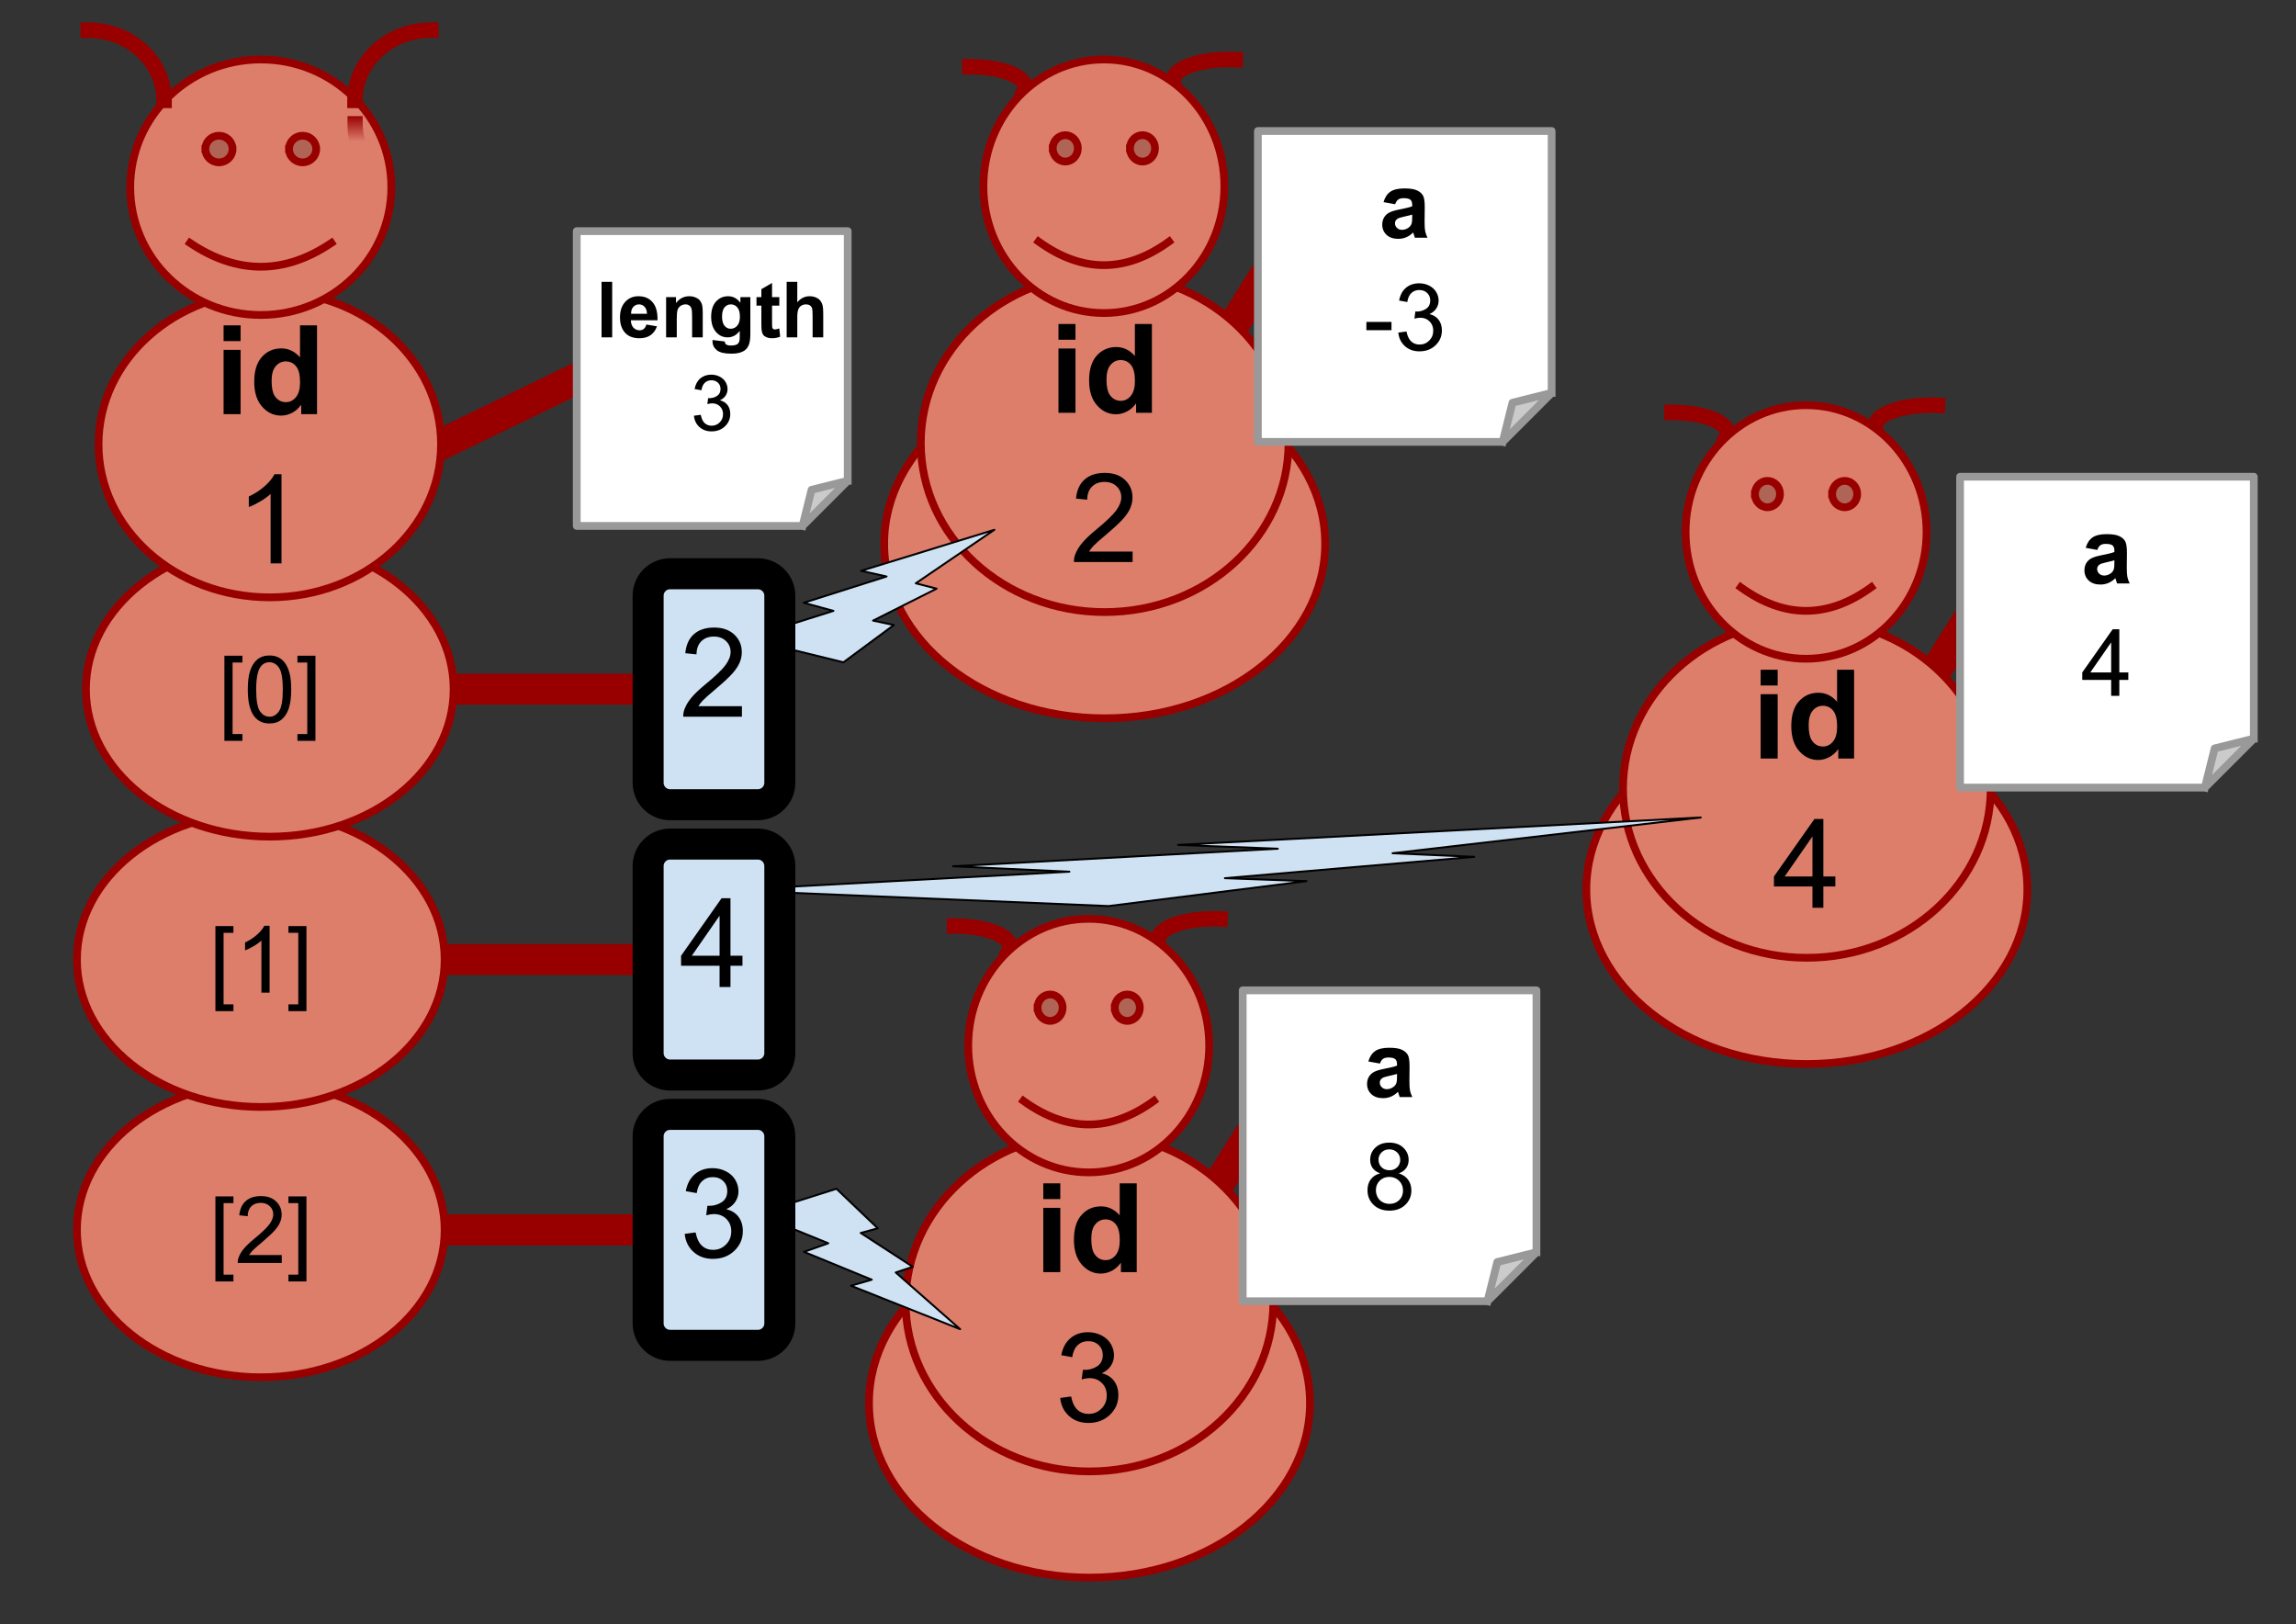 <svg version="1.1" viewBox="0.0 0.0 1184.934 838.003" fill="none" stroke="none" stroke-linecap="square" stroke-miterlimit="10" xmlns:xlink="http://www.w3.org/1999/xlink" xmlns="http://www.w3.org/2000/svg"><rect x="0.0" y="0.0" width="1184.934" height="838.003" fill="#333333" stroke="none"/><clipPath id="p.0"><path d="m0 0l1184.934 0l0 838.003l-1184.934 0l0 -838.003z" clip-rule="nonzero"/></clipPath><g clip-path="url(#p.0)"><path fill="#000000" fill-opacity="0.0" d="m0 0l1184.934 0l0 838.003l-1184.934 0z" fill-rule="evenodd"/><path fill="#000000" fill-opacity="0.0" d="m227.612 229.264l70.047 -33.953" fill-rule="evenodd"/><path stroke="#980000" stroke-width="16.0" stroke-linejoin="round" stroke-linecap="butt" d="m227.612 229.264l70.047 -33.953" fill-rule="evenodd"/><path fill="#000000" fill-opacity="0.0" d="m229.47 634.602l105.008 0" fill-rule="evenodd"/><path stroke="#980000" stroke-width="16.0" stroke-linejoin="round" stroke-linecap="butt" d="m229.47 634.602l105.008 0" fill-rule="evenodd"/><path fill="#000000" fill-opacity="0.0" d="m229.47 495.125l105.008 0" fill-rule="evenodd"/><path stroke="#980000" stroke-width="16.0" stroke-linejoin="round" stroke-linecap="butt" d="m229.47 495.125l105.008 0" fill-rule="evenodd"/><path fill="#000000" fill-opacity="0.0" d="m234.113 355.647l100.378 0" fill-rule="evenodd"/><path stroke="#980000" stroke-width="16.0" stroke-linejoin="round" stroke-linecap="butt" d="m234.113 355.647l100.378 0" fill-rule="evenodd"/><path fill="#dd7e6b" d="m39.706 634.602l0 0c0 -42.008 42.48 -76.063 94.882 -76.063l0 0c52.402 0 94.882 34.055 94.882 76.063l0 0c0 42.008 -42.48 76.063 -94.882 76.063l0 0c-52.402 0 -94.882 -34.055 -94.882 -76.063z" fill-rule="evenodd"/><path stroke="#980000" stroke-width="4.0" stroke-linejoin="round" stroke-linecap="butt" d="m39.706 634.602l0 0c0 -42.008 42.48 -76.063 94.882 -76.063l0 0c52.402 0 94.882 34.055 94.882 76.063l0 0c0 42.008 -42.48 76.063 -94.882 76.063l0 0c-52.402 0 -94.882 -34.055 -94.882 -76.063z" fill-rule="evenodd"/><path fill="#000000" d="m111.17 661.229l0 -43.906l9.297 0l0 3.484l-5.078 0l0 36.922l5.078 0l0 3.5l-9.297 0zm34.242 -13.609l0 4.062l-22.719 0q-0.047 -1.531 0.5 -2.938q0.859 -2.312 2.766 -4.562q1.922 -2.25 5.531 -5.203q5.594 -4.594 7.562 -7.281q1.969 -2.688 1.969 -5.078q0 -2.5 -1.797 -4.219q-1.781 -1.734 -4.672 -1.734q-3.047 0 -4.875 1.828q-1.828 1.828 -1.844 5.062l-4.344 -0.438q0.453 -4.859 3.359 -7.391q2.906 -2.547 7.797 -2.547q4.953 0 7.828 2.75q2.891 2.734 2.891 6.781q0 2.062 -0.844 4.062q-0.844 1.984 -2.812 4.188q-1.953 2.203 -6.5 6.047q-3.797 3.188 -4.875 4.328q-1.078 1.141 -1.781 2.281l16.859 0zm12.742 13.609l-9.297 0l0 -3.5l5.078 0l0 -36.922l-5.078 0l0 -3.484l9.297 0l0 43.906z" fill-rule="nonzero"/><path fill="#dd7e6b" d="m39.706 495.125l0 0c0 -42.008 42.48 -76.063 94.882 -76.063l0 0c52.402 0 94.882 34.055 94.882 76.063l0 0c0 42.008 -42.48 76.063 -94.882 76.063l0 0c-52.402 0 -94.882 -34.055 -94.882 -76.063z" fill-rule="evenodd"/><path stroke="#980000" stroke-width="4.0" stroke-linejoin="round" stroke-linecap="butt" d="m39.706 495.125l0 0c0 -42.008 42.48 -76.063 94.882 -76.063l0 0c52.402 0 94.882 34.055 94.882 76.063l0 0c0 42.008 -42.48 76.063 -94.882 76.063l0 0c-52.402 0 -94.882 -34.055 -94.882 -76.063z" fill-rule="evenodd"/><path fill="#000000" d="m111.17 521.751l0 -43.906l9.297 0l0 3.484l-5.078 0l0 36.922l5.078 0l0 3.5l-9.297 0zm27.961 -9.547l-4.219 0l0 -26.891q-1.531 1.453 -4.0 2.906q-2.469 1.453 -4.437 2.188l0 -4.078q3.531 -1.672 6.172 -4.031q2.656 -2.375 3.766 -4.594l2.719 0l0 34.5zm19.023 9.547l-9.297 0l0 -3.5l5.078 0l0 -36.922l-5.078 0l0 -3.484l9.297 0l0 43.906z" fill-rule="nonzero"/><path fill="#dd7e6b" d="m44.349 355.647l0 0c0 -42.008 42.48 -76.063 94.882 -76.063l0 0c52.402 0 94.882 34.055 94.882 76.063l0 0c0 42.008 -42.48 76.063 -94.882 76.063l0 0c-52.402 0 -94.882 -34.055 -94.882 -76.063z" fill-rule="evenodd"/><path stroke="#980000" stroke-width="4.0" stroke-linejoin="round" stroke-linecap="butt" d="m44.349 355.647l0 0c0 -42.008 42.48 -76.063 94.882 -76.063l0 0c52.402 0 94.882 34.055 94.882 76.063l0 0c0 42.008 -42.48 76.063 -94.882 76.063l0 0c-52.402 0 -94.882 -34.055 -94.882 -76.063z" fill-rule="evenodd"/><path fill="#000000" d="m115.813 382.274l0 -43.906l9.297 0l0 3.484l-5.078 0l0 36.922l5.078 0l0 3.5l-9.297 0zm12.07 -26.5q0 -6.094 1.25 -9.797q1.25 -3.719 3.719 -5.734q2.484 -2.016 6.234 -2.016q2.766 0 4.844 1.109q2.094 1.109 3.453 3.219q1.359 2.094 2.125 5.109q0.781 3.0 0.781 8.109q0 6.047 -1.25 9.766q-1.234 3.719 -3.719 5.75q-2.469 2.031 -6.234 2.031q-4.969 0 -7.812 -3.578q-3.391 -4.281 -3.391 -13.969zm4.328 0q0 8.469 1.984 11.266q1.984 2.797 4.891 2.797q2.906 0 4.875 -2.812q1.984 -2.812 1.984 -11.25q0 -8.484 -1.984 -11.266q-1.969 -2.797 -4.922 -2.797q-2.906 0 -4.641 2.469q-2.188 3.141 -2.188 11.594zm30.586 26.5l-9.297 0l0 -3.5l5.078 0l0 -36.922l-5.078 0l0 -3.484l9.297 0l0 43.906z" fill-rule="nonzero"/><path fill="#dd7e6b" d="m50.856 229.264l0 0c0 -43.609 39.568 -78.961 88.378 -78.961l0 0c48.81 0 88.378 35.352 88.378 78.961l0 0c0 43.609 -39.568 78.961 -88.378 78.961l0 0c-48.81 0 -88.378 -35.352 -88.378 -78.961z" fill-rule="evenodd"/><path stroke="#980000" stroke-width="4.0" stroke-linejoin="round" stroke-linecap="butt" d="m50.856 229.264l0 0c0 -43.609 39.568 -78.961 88.378 -78.961l0 0c48.81 0 88.378 35.352 88.378 78.961l0 0c0 43.609 -39.568 78.961 -88.378 78.961l0 0c-48.81 0 -88.378 -35.352 -88.378 -78.961z" fill-rule="evenodd"/><path fill="#000000" d="m115.39 176.016l0 -8.125l8.781 0l0 8.125l-8.781 0zm0 37.688l0 -33.188l8.781 0l0 33.188l-8.781 0zm48.219 0l-8.156 0l0 -4.875q-2.031 2.844 -4.797 4.234q-2.766 1.391 -5.578 1.391q-5.719 0 -9.797 -4.609q-4.078 -4.609 -4.078 -12.859q0 -8.438 3.969 -12.828q3.969 -4.391 10.031 -4.391q5.562 0 9.625 4.625l0 -16.5l8.781 0l0 45.812zm-23.438 -17.312q0 5.312 1.469 7.688q2.125 3.438 5.938 3.438q3.031 0 5.156 -2.578q2.125 -2.578 2.125 -7.703q0 -5.719 -2.062 -8.234q-2.062 -2.516 -5.281 -2.516q-3.125 0 -5.234 2.484q-2.109 2.484 -2.109 7.422z" fill-rule="nonzero"/><path fill="#000000" d="m145.28 290.704l-5.625 0l0 -35.844q-2.031 1.937 -5.328 3.875q-3.297 1.938 -5.922 2.906l0 -5.438q4.719 -2.219 8.25 -5.375q3.531 -3.156 5.0 -6.125l3.625 0l0 46z" fill-rule="nonzero"/><path fill="#dd7e6b" d="m67.218 96.615l0 0c0 -36.407 30.163 -65.921 67.37 -65.921c37.207 0 67.37 29.514 67.37 65.921c0 36.407 -30.163 65.921 -67.37 65.921c-37.207 0 -67.37 -29.514 -67.37 -65.921z" fill-rule="evenodd"/><path fill="#b06455" d="m105.987 76.9c0 -3.792 3.142 -6.867 7.018 -6.867c3.876 0 7.018 3.074 7.018 6.867c0 3.792 -3.142 6.867 -7.018 6.867c-3.876 0 -7.018 -3.074 -7.018 -6.867m43.167 0c0 -3.792 3.142 -6.867 7.018 -6.867c3.876 0 7.018 3.074 7.018 6.867c0 3.792 -3.142 6.867 -7.018 6.867c-3.876 0 -7.018 -3.074 -7.018 -6.867" fill-rule="evenodd"/><path fill="#000000" fill-opacity="0.0" d="m98.073 125.364q36.515 24.539 72.945 0" fill-rule="evenodd"/><path fill="#000000" fill-opacity="0.0" d="m67.218 96.615l0 0c0 -36.407 30.163 -65.921 67.37 -65.921c37.207 0 67.37 29.514 67.37 65.921c0 36.407 -30.163 65.921 -67.37 65.921c-37.207 0 -67.37 -29.514 -67.37 -65.921z" fill-rule="evenodd"/><path stroke="#980000" stroke-width="4.0" stroke-linejoin="round" stroke-linecap="butt" d="m105.987 76.9c0 -3.792 3.142 -6.867 7.018 -6.867c3.876 0 7.018 3.074 7.018 6.867c0 3.792 -3.142 6.867 -7.018 6.867c-3.876 0 -7.018 -3.074 -7.018 -6.867m43.167 0c0 -3.792 3.142 -6.867 7.018 -6.867c3.876 0 7.018 3.074 7.018 6.867c0 3.792 -3.142 6.867 -7.018 6.867c-3.876 0 -7.018 -3.074 -7.018 -6.867" fill-rule="evenodd"/><path stroke="#980000" stroke-width="4.0" stroke-linejoin="round" stroke-linecap="butt" d="m98.073 125.364q36.515 24.539 72.945 0" fill-rule="evenodd"/><path stroke="#980000" stroke-width="4.0" stroke-linejoin="round" stroke-linecap="butt" d="m67.218 96.615l0 0c0 -36.407 30.163 -65.921 67.37 -65.921c37.207 0 67.37 29.514 67.37 65.921c0 36.407 -30.163 65.921 -67.37 65.921c-37.207 0 -67.37 -29.514 -67.37 -65.921z" fill-rule="evenodd"/><path fill="#000000" fill-opacity="0.0" d="m45.559 15.573l0 0c21.604 0 39.118 16.216 39.118 36.22l-39.118 0z" fill-rule="evenodd"/><path fill="#000000" fill-opacity="0.0" d="m45.559 15.573l0 0c21.604 0 39.118 16.216 39.118 36.22" fill-rule="evenodd"/><path stroke="#980000" stroke-width="8.0" stroke-linejoin="round" stroke-linecap="butt" d="m45.559 15.573l0 0c21.604 0 39.118 16.216 39.118 36.22" fill-rule="evenodd"/><g mask="url(#mask-p.1)"><use xlink:href="#p.1" transform="matrix(1.0 0.0 0.0 -1.0 0.0 115.588)"/></g><defs><mask id="mask-p.1" maskUnits="userSpaceOnUse" x="179.192" y="59.794" width="47.118" height="44.22"><linearGradient gradientUnits="userSpaceOnUse" id="gradient-p.1" x1="179.192" y1="59.794" x2="179.192" y2="73.06"><stop offset="0%" stop-color="#ffffff" stop-opacity="1.0"/><stop offset="100%" stop-color="#ffffff" stop-opacity="0.0"/></linearGradient><rect fill="url(#gradient-p.1)" x="179.192" y="59.794" width="47.118" height="44.22"/></mask></defs><g id="p.1"><path fill="#000000" fill-opacity="0.0" d="m222.31 15.573l0 0c-21.604 0 -39.118 16.216 -39.118 36.22l39.118 0z" fill-rule="evenodd"/><path fill="#000000" fill-opacity="0.0" d="m222.31 15.573l0 0c-21.604 0 -39.118 16.216 -39.118 36.22" fill-rule="evenodd"/><path stroke="#980000" stroke-width="8.0" stroke-linejoin="round" stroke-linecap="butt" d="m222.31 15.573l0 0c-21.604 0 -39.118 16.216 -39.118 36.22" fill-rule="evenodd"/></g><path fill="#000000" fill-opacity="0.0" d="m637.197 166.869l12.0 -19.055" fill-rule="evenodd"/><path stroke="#980000" stroke-width="16.0" stroke-linejoin="round" stroke-linecap="butt" d="m637.197 166.869l12.0 -19.055" fill-rule="evenodd"/><path fill="#000000" fill-opacity="0.0" d="m500.488 34.417l0 0c8.588 0 16.722 1.438 22.16 3.917c5.438 2.479 7.604 5.737 5.903 8.876l-28.062 -2.116z" fill-rule="evenodd"/><path fill="#000000" fill-opacity="0.0" d="m500.488 34.417l0 0c8.588 0 16.722 1.438 22.16 3.917c5.438 2.479 7.604 5.737 5.903 8.876" fill-rule="evenodd"/><path stroke="#980000" stroke-width="8.0" stroke-linejoin="round" stroke-linecap="butt" d="m500.488 34.417l0 0c8.588 0 16.722 1.438 22.16 3.917c5.438 2.479 7.604 5.737 5.903 8.876" fill-rule="evenodd"/><path fill="#000000" fill-opacity="0.0" d="m605.554 41.611l0 0c-0.186 -3.087 3.22 -6.052 9.339 -8.132c6.119 -2.08 14.353 -3.07 22.577 -2.714l-3.293 10.606z" fill-rule="evenodd"/><path fill="#000000" fill-opacity="0.0" d="m605.554 41.611l0 0c-0.186 -3.087 3.22 -6.052 9.339 -8.132c6.119 -2.08 14.353 -3.07 22.577 -2.714" fill-rule="evenodd"/><path stroke="#980000" stroke-width="8.0" stroke-linejoin="round" stroke-linecap="butt" d="m605.554 41.611l0 0c-0.186 -3.087 3.22 -6.052 9.339 -8.132c6.119 -2.08 14.353 -3.07 22.577 -2.714" fill-rule="evenodd"/><path fill="#dd7e6b" d="m456.311 280.555l0 0c0 -49.749 50.948 -90.079 113.795 -90.079l0 0c62.847 0 113.795 40.33 113.795 90.079l0 0c0 49.749 -50.948 90.079 -113.795 90.079l0 0c-62.847 0 -113.795 -40.33 -113.795 -90.079z" fill-rule="evenodd"/><path stroke="#980000" stroke-width="4.0" stroke-linejoin="round" stroke-linecap="butt" d="m456.311 280.555l0 0c0 -49.749 50.948 -90.079 113.795 -90.079l0 0c62.847 0 113.795 40.33 113.795 90.079l0 0c0 49.749 -50.948 90.079 -113.795 90.079l0 0c-62.847 0 -113.795 -40.33 -113.795 -90.079z" fill-rule="evenodd"/><path fill="#dd7e6b" d="m475.223 228.571l0 0c0 -48.192 42.48 -87.26 94.882 -87.26l0 0c52.402 0 94.882 39.068 94.882 87.26l0 0c0 48.192 -42.48 87.26 -94.882 87.26l0 0c-52.402 0 -94.882 -39.068 -94.882 -87.26z" fill-rule="evenodd"/><path stroke="#980000" stroke-width="4.0" stroke-linejoin="round" stroke-linecap="butt" d="m475.223 228.571l0 0c0 -48.192 42.48 -87.26 94.882 -87.26l0 0c52.402 0 94.882 39.068 94.882 87.26l0 0c0 48.192 -42.48 87.26 -94.882 87.26l0 0c-52.402 0 -94.882 -39.068 -94.882 -87.26z" fill-rule="evenodd"/><path fill="#000000" d="m546.261 175.323l0 -8.125l8.781 0l0 8.125l-8.781 0zm0 37.688l0 -33.188l8.781 0l0 33.188l-8.781 0zm48.219 0l-8.156 0l0 -4.875q-2.031 2.844 -4.797 4.234q-2.766 1.391 -5.578 1.391q-5.719 0 -9.797 -4.609q-4.078 -4.609 -4.078 -12.859q0 -8.438 3.969 -12.828q3.969 -4.391 10.031 -4.391q5.562 0 9.625 4.625l0 -16.5l8.781 0l0 45.812zm-23.438 -17.312q0 5.312 1.469 7.688q2.125 3.438 5.938 3.438q3.031 0 5.156 -2.578q2.125 -2.578 2.125 -7.703q0 -5.719 -2.062 -8.234q-2.062 -2.516 -5.281 -2.516q-3.125 0 -5.234 2.484q-2.109 2.484 -2.109 7.422z" fill-rule="nonzero"/><path fill="#000000" d="m584.527 284.605l0 5.406l-30.281 0q-0.062 -2.031 0.656 -3.906q1.156 -3.094 3.703 -6.094q2.547 -3.0 7.359 -6.938q7.469 -6.125 10.094 -9.703q2.625 -3.578 2.625 -6.766q0 -3.344 -2.391 -5.641q-2.391 -2.297 -6.234 -2.297q-4.062 0 -6.5 2.438q-2.438 2.438 -2.469 6.75l-5.781 -0.594q0.594 -6.469 4.469 -9.859q3.875 -3.391 10.406 -3.391q6.594 0 10.438 3.656q3.844 3.656 3.844 9.062q0 2.75 -1.125 5.406q-1.125 2.656 -3.734 5.594q-2.609 2.938 -8.672 8.062q-5.062 4.25 -6.5 5.766q-1.438 1.516 -2.375 3.047l22.469 0z" fill-rule="nonzero"/><path fill="#dd7e6b" d="m507.528 96.111l0 0c0 -36.129 27.836 -65.417 62.173 -65.417c34.337 0 62.173 29.288 62.173 65.417c0 36.129 -27.836 65.417 -62.173 65.417c-34.337 0 -62.173 -29.288 -62.173 -65.417z" fill-rule="evenodd"/><path fill="#b06455" d="m543.307 76.547c0 -3.763 2.9 -6.814 6.476 -6.814c3.577 0 6.476 3.051 6.476 6.814c0 3.763 -2.9 6.814 -6.476 6.814c-3.577 0 -6.476 -3.051 -6.476 -6.814m39.837 0c0 -3.763 2.9 -6.814 6.476 -6.814c3.577 0 6.476 3.051 6.476 6.814c0 3.763 -2.9 6.814 -6.476 6.814c-3.577 0 -6.476 -3.051 -6.476 -6.814" fill-rule="evenodd"/><path fill="#000000" fill-opacity="0.0" d="m536.003 124.64q33.698 24.351 67.318 0" fill-rule="evenodd"/><path fill="#000000" fill-opacity="0.0" d="m507.528 96.111l0 0c0 -36.129 27.836 -65.417 62.173 -65.417c34.337 0 62.173 29.288 62.173 65.417c0 36.129 -27.836 65.417 -62.173 65.417c-34.337 0 -62.173 -29.288 -62.173 -65.417z" fill-rule="evenodd"/><path stroke="#980000" stroke-width="4.0" stroke-linejoin="round" stroke-linecap="butt" d="m543.307 76.547c0 -3.763 2.9 -6.814 6.476 -6.814c3.577 0 6.476 3.051 6.476 6.814c0 3.763 -2.9 6.814 -6.476 6.814c-3.577 0 -6.476 -3.051 -6.476 -6.814m39.837 0c0 -3.763 2.9 -6.814 6.476 -6.814c3.577 0 6.476 3.051 6.476 6.814c0 3.763 -2.9 6.814 -6.476 6.814c-3.577 0 -6.476 -3.051 -6.476 -6.814" fill-rule="evenodd"/><path stroke="#980000" stroke-width="4.0" stroke-linejoin="round" stroke-linecap="butt" d="m536.003 124.64q33.698 24.351 67.318 0" fill-rule="evenodd"/><path stroke="#980000" stroke-width="4.0" stroke-linejoin="round" stroke-linecap="butt" d="m507.528 96.111l0 0c0 -36.129 27.836 -65.417 62.173 -65.417c34.337 0 62.173 29.288 62.173 65.417c0 36.129 -27.836 65.417 -62.173 65.417c-34.337 0 -62.173 -29.288 -62.173 -65.417z" fill-rule="evenodd"/><path fill="#ffffff" d="m649.186 67.599l151.591 0l0 135.144l-25.266 25.266l-126.325 0z" fill-rule="evenodd"/><path fill="#cbcbcb" d="m775.511 228.009l5.053 -20.212l20.212 -5.053z" fill-rule="evenodd"/><path fill="#000000" fill-opacity="0.0" d="m775.511 228.009l5.053 -20.212l20.212 -5.053l-25.266 25.266l-126.325 0l0 -160.409l151.591 0l0 135.144" fill-rule="evenodd"/><path stroke="#999999" stroke-width="4.0" stroke-linejoin="round" stroke-linecap="butt" d="m775.511 228.009l5.053 -20.212l20.212 -5.053l-25.266 25.266l-126.325 0l0 -160.409l151.591 0l0 135.144" fill-rule="evenodd"/><path fill="#000000" d="m720.008 105.382l-5.984 -1.078q1.016 -3.609 3.469 -5.344q2.469 -1.734 7.312 -1.734q4.406 0 6.562 1.047q2.156 1.031 3.031 2.641q0.891 1.609 0.891 5.891l-0.078 7.688q0 3.281 0.312 4.844q0.328 1.562 1.188 3.344l-6.516 0q-0.25 -0.656 -0.625 -1.953q-0.172 -0.578 -0.234 -0.766q-1.688 1.641 -3.609 2.469q-1.922 0.812 -4.109 0.812q-3.844 0 -6.062 -2.078q-2.203 -2.094 -2.203 -5.281q0 -2.109 1.0 -3.766q1.016 -1.656 2.828 -2.531q1.812 -0.875 5.234 -1.531q4.625 -0.875 6.406 -1.625l0 -0.656q0 -1.891 -0.938 -2.703q-0.938 -0.812 -3.547 -0.812q-1.75 0 -2.734 0.703q-0.984 0.688 -1.594 2.422zm8.812 5.344q-1.266 0.422 -4.016 1.016q-2.734 0.578 -3.578 1.141q-1.297 0.906 -1.297 2.312q0 1.391 1.031 2.406q1.031 1.0 2.625 1.0q1.781 0 3.406 -1.172q1.188 -0.891 1.562 -2.188q0.266 -0.844 0.266 -3.203l0 -1.312z" fill-rule="nonzero"/><path fill="#000000" d="m705.172 170.367l0 -4.25l12.953 0l0 4.25l-12.953 0zm16.469 1.234l4.219 -0.562q0.734 3.594 2.469 5.172q1.75 1.578 4.266 1.578q2.969 0 5.016 -2.062q2.062 -2.062 2.062 -5.109q0 -2.906 -1.906 -4.781q-1.891 -1.891 -4.828 -1.891q-1.188 0 -2.969 0.469l0.469 -3.703q0.422 0.047 0.672 0.047q2.703 0 4.859 -1.406q2.156 -1.406 2.156 -4.344q0 -2.312 -1.578 -3.828q-1.562 -1.531 -4.047 -1.531q-2.469 0 -4.109 1.547q-1.641 1.547 -2.109 4.641l-4.219 -0.75q0.781 -4.25 3.516 -6.578q2.75 -2.328 6.828 -2.328q2.812 0 5.172 1.203q2.375 1.203 3.625 3.297q1.25 2.078 1.25 4.422q0 2.234 -1.203 4.062q-1.188 1.828 -3.531 2.906q3.047 0.703 4.734 2.922q1.688 2.203 1.688 5.531q0 4.5 -3.281 7.641q-3.281 3.125 -8.297 3.125q-4.516 0 -7.516 -2.688q-2.984 -2.703 -3.406 -7.0z" fill-rule="nonzero"/><path fill="#000000" fill-opacity="0.0" d="m999.582 345.255l12.0 -19.055" fill-rule="evenodd"/><path stroke="#980000" stroke-width="16.0" stroke-linejoin="round" stroke-linecap="butt" d="m999.582 345.255l12.0 -19.055" fill-rule="evenodd"/><path fill="#000000" fill-opacity="0.0" d="m862.874 212.802l0 0c8.588 0 16.722 1.438 22.16 3.917c5.438 2.479 7.604 5.737 5.903 8.876l-28.062 -2.116z" fill-rule="evenodd"/><path fill="#000000" fill-opacity="0.0" d="m862.874 212.802l0 0c8.588 0 16.722 1.438 22.16 3.917c5.438 2.479 7.604 5.737 5.903 8.876" fill-rule="evenodd"/><path stroke="#980000" stroke-width="8.0" stroke-linejoin="round" stroke-linecap="butt" d="m862.874 212.802l0 0c8.588 0 16.722 1.438 22.16 3.917c5.438 2.479 7.604 5.737 5.903 8.876" fill-rule="evenodd"/><path fill="#000000" fill-opacity="0.0" d="m967.94 219.997l0 0c-0.186 -3.087 3.22 -6.052 9.339 -8.132c6.119 -2.08 14.353 -3.07 22.577 -2.714l-3.293 10.606z" fill-rule="evenodd"/><path fill="#000000" fill-opacity="0.0" d="m967.94 219.997l0 0c-0.186 -3.087 3.22 -6.052 9.339 -8.132c6.119 -2.08 14.353 -3.07 22.577 -2.714" fill-rule="evenodd"/><path stroke="#980000" stroke-width="8.0" stroke-linejoin="round" stroke-linecap="butt" d="m967.94 219.997l0 0c-0.186 -3.087 3.22 -6.052 9.339 -8.132c6.119 -2.08 14.353 -3.07 22.577 -2.714" fill-rule="evenodd"/><path fill="#dd7e6b" d="m818.697 458.941l0 0c0 -49.749 50.948 -90.079 113.795 -90.079l0 0c62.847 0 113.795 40.33 113.795 90.079l0 0c0 49.749 -50.948 90.079 -113.795 90.079l0 0c-62.847 0 -113.795 -40.33 -113.795 -90.079z" fill-rule="evenodd"/><path stroke="#980000" stroke-width="4.0" stroke-linejoin="round" stroke-linecap="butt" d="m818.697 458.941l0 0c0 -49.749 50.948 -90.079 113.795 -90.079l0 0c62.847 0 113.795 40.33 113.795 90.079l0 0c0 49.749 -50.948 90.079 -113.795 90.079l0 0c-62.847 0 -113.795 -40.33 -113.795 -90.079z" fill-rule="evenodd"/><path fill="#dd7e6b" d="m837.609 406.957l0 0c0 -48.192 42.48 -87.26 94.882 -87.26l0 0c52.402 0 94.882 39.068 94.882 87.26l0 0c0 48.192 -42.48 87.26 -94.882 87.26l0 0c-52.402 0 -94.882 -39.068 -94.882 -87.26z" fill-rule="evenodd"/><path stroke="#980000" stroke-width="4.0" stroke-linejoin="round" stroke-linecap="butt" d="m837.609 406.957l0 0c0 -48.192 42.48 -87.26 94.882 -87.26l0 0c52.402 0 94.882 39.068 94.882 87.26l0 0c0 48.192 -42.48 87.26 -94.882 87.26l0 0c-52.402 0 -94.882 -39.068 -94.882 -87.26z" fill-rule="evenodd"/><path fill="#000000" d="m908.647 353.709l0 -8.125l8.781 0l0 8.125l-8.781 0zm0 37.688l0 -33.188l8.781 0l0 33.188l-8.781 0zm48.219 0l-8.156 0l0 -4.875q-2.031 2.844 -4.797 4.234q-2.766 1.391 -5.578 1.391q-5.719 0 -9.797 -4.609q-4.078 -4.609 -4.078 -12.859q0 -8.438 3.969 -12.828q3.969 -4.391 10.031 -4.391q5.562 0 9.625 4.625l0 -16.5l8.781 0l0 45.812zm-23.438 -17.312q0 5.312 1.469 7.688q2.125 3.438 5.938 3.438q3.031 0 5.156 -2.578q2.125 -2.578 2.125 -7.703q0 -5.719 -2.062 -8.234q-2.062 -2.516 -5.281 -2.516q-3.125 0 -5.234 2.484q-2.109 2.484 -2.109 7.422z" fill-rule="nonzero"/><path fill="#000000" d="m935.381 468.397l0 -10.969l-19.875 0l0 -5.156l20.906 -29.688l4.594 0l0 29.688l6.188 0l0 5.156l-6.188 0l0 10.969l-5.625 0zm0 -16.125l0 -20.656l-14.344 20.656l14.344 0z" fill-rule="nonzero"/><path fill="#dd7e6b" d="m869.914 274.497l0 0c0 -36.129 27.836 -65.417 62.173 -65.417c34.337 0 62.173 29.288 62.173 65.417c0 36.129 -27.836 65.417 -62.173 65.417c-34.337 0 -62.173 -29.288 -62.173 -65.417z" fill-rule="evenodd"/><path fill="#b06455" d="m905.692 254.933c0 -3.763 2.9 -6.814 6.476 -6.814c3.577 0 6.476 3.051 6.476 6.814c0 3.763 -2.9 6.814 -6.476 6.814c-3.577 0 -6.476 -3.051 -6.476 -6.814m39.837 0c0 -3.763 2.9 -6.814 6.476 -6.814c3.577 0 6.476 3.051 6.476 6.814c0 3.763 -2.9 6.814 -6.476 6.814c-3.577 0 -6.476 -3.051 -6.476 -6.814" fill-rule="evenodd"/><path fill="#000000" fill-opacity="0.0" d="m898.389 303.026q33.698 24.351 67.318 0" fill-rule="evenodd"/><path fill="#000000" fill-opacity="0.0" d="m869.914 274.497l0 0c0 -36.129 27.836 -65.417 62.173 -65.417c34.337 0 62.173 29.288 62.173 65.417c0 36.129 -27.836 65.417 -62.173 65.417c-34.337 0 -62.173 -29.288 -62.173 -65.417z" fill-rule="evenodd"/><path stroke="#980000" stroke-width="4.0" stroke-linejoin="round" stroke-linecap="butt" d="m905.692 254.933c0 -3.763 2.9 -6.814 6.476 -6.814c3.577 0 6.476 3.051 6.476 6.814c0 3.763 -2.9 6.814 -6.476 6.814c-3.577 0 -6.476 -3.051 -6.476 -6.814m39.837 0c0 -3.763 2.9 -6.814 6.476 -6.814c3.577 0 6.476 3.051 6.476 6.814c0 3.763 -2.9 6.814 -6.476 6.814c-3.577 0 -6.476 -3.051 -6.476 -6.814" fill-rule="evenodd"/><path stroke="#980000" stroke-width="4.0" stroke-linejoin="round" stroke-linecap="butt" d="m898.389 303.026q33.698 24.351 67.318 0" fill-rule="evenodd"/><path stroke="#980000" stroke-width="4.0" stroke-linejoin="round" stroke-linecap="butt" d="m869.914 274.497l0 0c0 -36.129 27.836 -65.417 62.173 -65.417c34.337 0 62.173 29.288 62.173 65.417c0 36.129 -27.836 65.417 -62.173 65.417c-34.337 0 -62.173 -29.288 -62.173 -65.417z" fill-rule="evenodd"/><path fill="#ffffff" d="m1011.572 245.985l151.591 0l0 135.144l-25.266 25.266l-126.325 0z" fill-rule="evenodd"/><path fill="#cbcbcb" d="m1137.897 406.395l5.053 -20.212l20.213 -5.053z" fill-rule="evenodd"/><path fill="#000000" fill-opacity="0.0" d="m1137.897 406.395l5.053 -20.212l20.213 -5.053l-25.266 25.266l-126.325 0l0 -160.409l151.591 0l0 135.144" fill-rule="evenodd"/><path stroke="#999999" stroke-width="4.0" stroke-linejoin="round" stroke-linecap="butt" d="m1137.897 406.395l5.053 -20.212l20.213 -5.053l-25.266 25.266l-126.325 0l0 -160.409l151.591 0l0 135.144" fill-rule="evenodd"/><path fill="#000000" d="m1082.394 283.768l-5.984 -1.078q1.016 -3.609 3.469 -5.344q2.469 -1.734 7.312 -1.734q4.406 0 6.562 1.047q2.156 1.031 3.031 2.641q0.891 1.609 0.891 5.891l-0.078 7.688q0 3.281 0.312 4.844q0.328 1.562 1.188 3.344l-6.516 0q-0.25 -0.656 -0.625 -1.953q-0.172 -0.578 -0.234 -0.766q-1.688 1.641 -3.609 2.469q-1.922 0.812 -4.109 0.812q-3.844 0 -6.062 -2.078q-2.203 -2.094 -2.203 -5.281q0 -2.109 1.0 -3.766q1.016 -1.656 2.828 -2.531q1.812 -0.875 5.234 -1.531q4.625 -0.875 6.406 -1.625l0 -0.656q0 -1.891 -0.938 -2.703q-0.938 -0.812 -3.547 -0.812q-1.75 0 -2.734 0.703q-0.984 0.688 -1.594 2.422zm8.812 5.344q-1.266 0.422 -4.016 1.016q-2.734 0.578 -3.578 1.141q-1.297 0.906 -1.297 2.312q0 1.391 1.031 2.406q1.031 1.0 2.625 1.0q1.781 0 3.406 -1.172q1.188 -0.891 1.562 -2.188q0.266 -0.844 0.266 -3.203l0 -1.312z" fill-rule="nonzero"/><path fill="#000000" d="m1089.535 359.065l0 -8.234l-14.906 0l0 -3.859l15.688 -22.266l3.438 0l0 22.266l4.641 0l0 3.859l-4.641 0l0 8.234l-4.219 0zm0 -12.094l0 -15.5l-10.75 15.5l10.75 0z" fill-rule="nonzero"/><path fill="#000000" fill-opacity="0.0" d="m629.361 610.284l12.0 -19.055" fill-rule="evenodd"/><path stroke="#980000" stroke-width="16.0" stroke-linejoin="round" stroke-linecap="butt" d="m629.361 610.284l12.0 -19.055" fill-rule="evenodd"/><path fill="#000000" fill-opacity="0.0" d="m492.652 477.831l0 0c8.588 0 16.722 1.438 22.16 3.917c5.438 2.479 7.604 5.737 5.903 8.876l-28.062 -2.116z" fill-rule="evenodd"/><path fill="#000000" fill-opacity="0.0" d="m492.652 477.831l0 0c8.588 0 16.722 1.438 22.16 3.917c5.438 2.479 7.604 5.737 5.903 8.876" fill-rule="evenodd"/><path stroke="#980000" stroke-width="8.0" stroke-linejoin="round" stroke-linecap="butt" d="m492.652 477.831l0 0c8.588 0 16.722 1.438 22.16 3.917c5.438 2.479 7.604 5.737 5.903 8.876" fill-rule="evenodd"/><path fill="#000000" fill-opacity="0.0" d="m597.718 485.026l0 0c-0.186 -3.087 3.22 -6.052 9.339 -8.132c6.119 -2.08 14.353 -3.07 22.577 -2.714l-3.293 10.606z" fill-rule="evenodd"/><path fill="#000000" fill-opacity="0.0" d="m597.718 485.026l0 0c-0.186 -3.087 3.22 -6.052 9.339 -8.132c6.119 -2.08 14.353 -3.07 22.577 -2.714" fill-rule="evenodd"/><path stroke="#980000" stroke-width="8.0" stroke-linejoin="round" stroke-linecap="butt" d="m597.718 485.026l0 0c-0.186 -3.087 3.22 -6.052 9.339 -8.132c6.119 -2.08 14.353 -3.07 22.577 -2.714" fill-rule="evenodd"/><path fill="#dd7e6b" d="m448.475 723.97l0 0c0 -49.749 50.948 -90.079 113.795 -90.079l0 0c62.847 0 113.795 40.33 113.795 90.079l0 0c0 49.749 -50.948 90.079 -113.795 90.079l0 0c-62.847 0 -113.795 -40.33 -113.795 -90.079z" fill-rule="evenodd"/><path stroke="#980000" stroke-width="4.0" stroke-linejoin="round" stroke-linecap="butt" d="m448.475 723.97l0 0c0 -49.749 50.948 -90.079 113.795 -90.079l0 0c62.847 0 113.795 40.33 113.795 90.079l0 0c0 49.749 -50.948 90.079 -113.795 90.079l0 0c-62.847 0 -113.795 -40.33 -113.795 -90.079z" fill-rule="evenodd"/><path fill="#dd7e6b" d="m467.387 671.986l0 0c0 -48.192 42.48 -87.26 94.882 -87.26l0 0c52.402 0 94.882 39.068 94.882 87.26l0 0c0 48.192 -42.48 87.26 -94.882 87.26l0 0c-52.402 0 -94.882 -39.068 -94.882 -87.26z" fill-rule="evenodd"/><path stroke="#980000" stroke-width="4.0" stroke-linejoin="round" stroke-linecap="butt" d="m467.387 671.986l0 0c0 -48.192 42.48 -87.26 94.882 -87.26l0 0c52.402 0 94.882 39.068 94.882 87.26l0 0c0 48.192 -42.48 87.26 -94.882 87.26l0 0c-52.402 0 -94.882 -39.068 -94.882 -87.26z" fill-rule="evenodd"/><path fill="#000000" d="m538.425 618.738l0 -8.125l8.781 0l0 8.125l-8.781 0zm0 37.688l0 -33.188l8.781 0l0 33.188l-8.781 0zm48.219 0l-8.156 0l0 -4.875q-2.031 2.844 -4.797 4.234q-2.766 1.391 -5.578 1.391q-5.719 0 -9.797 -4.609q-4.078 -4.609 -4.078 -12.859q0 -8.438 3.969 -12.828q3.969 -4.391 10.031 -4.391q5.562 0 9.625 4.625l0 -16.5l8.781 0l0 45.812zm-23.438 -17.312q0 5.312 1.469 7.688q2.125 3.438 5.938 3.438q3.031 0 5.156 -2.578q2.125 -2.578 2.125 -7.703q0 -5.719 -2.062 -8.234q-2.062 -2.516 -5.281 -2.516q-3.125 0 -5.234 2.484q-2.109 2.484 -2.109 7.422z" fill-rule="nonzero"/><path fill="#000000" d="m547.16 721.332l5.625 -0.75q0.969 4.781 3.297 6.891q2.328 2.109 5.672 2.109q3.969 0 6.703 -2.75q2.734 -2.75 2.734 -6.812q0 -3.875 -2.531 -6.391q-2.531 -2.516 -6.438 -2.516q-1.594 0 -3.969 0.625l0.625 -4.938q0.562 0.062 0.906 0.062q3.594 0 6.469 -1.875q2.875 -1.875 2.875 -5.781q0 -3.094 -2.094 -5.125q-2.094 -2.031 -5.406 -2.031q-3.281 0 -5.469 2.062q-2.188 2.062 -2.812 6.188l-5.625 -1.0q1.031 -5.656 4.688 -8.766q3.656 -3.109 9.094 -3.109q3.75 0 6.906 1.609q3.156 1.609 4.828 4.391q1.672 2.781 1.672 5.906q0 2.969 -1.594 5.406q-1.594 2.438 -4.719 3.875q4.062 0.938 6.312 3.891q2.25 2.953 2.25 7.391q0 6.0 -4.375 10.172q-4.375 4.172 -11.062 4.172q-6.031 0 -10.016 -3.594q-3.984 -3.594 -4.547 -9.312z" fill-rule="nonzero"/><path fill="#dd7e6b" d="m499.692 539.526l0 0c0 -36.129 27.836 -65.417 62.173 -65.417c34.337 0 62.173 29.288 62.173 65.417c0 36.129 -27.836 65.417 -62.173 65.417c-34.337 0 -62.173 -29.288 -62.173 -65.417z" fill-rule="evenodd"/><path fill="#b06455" d="m535.471 519.962c0 -3.763 2.9 -6.814 6.476 -6.814c3.577 0 6.476 3.051 6.476 6.814c0 3.763 -2.9 6.814 -6.476 6.814c-3.577 0 -6.476 -3.051 -6.476 -6.814m39.837 0c0 -3.763 2.9 -6.814 6.476 -6.814c3.577 0 6.476 3.051 6.476 6.814c0 3.763 -2.9 6.814 -6.476 6.814c-3.577 0 -6.476 -3.051 -6.476 -6.814" fill-rule="evenodd"/><path fill="#000000" fill-opacity="0.0" d="m528.167 568.055q33.698 24.351 67.318 0" fill-rule="evenodd"/><path fill="#000000" fill-opacity="0.0" d="m499.692 539.526l0 0c0 -36.129 27.836 -65.417 62.173 -65.417c34.337 0 62.173 29.288 62.173 65.417c0 36.129 -27.836 65.417 -62.173 65.417c-34.337 0 -62.173 -29.288 -62.173 -65.417z" fill-rule="evenodd"/><path stroke="#980000" stroke-width="4.0" stroke-linejoin="round" stroke-linecap="butt" d="m535.471 519.962c0 -3.763 2.9 -6.814 6.476 -6.814c3.577 0 6.476 3.051 6.476 6.814c0 3.763 -2.9 6.814 -6.476 6.814c-3.577 0 -6.476 -3.051 -6.476 -6.814m39.837 0c0 -3.763 2.9 -6.814 6.476 -6.814c3.577 0 6.476 3.051 6.476 6.814c0 3.763 -2.9 6.814 -6.476 6.814c-3.577 0 -6.476 -3.051 -6.476 -6.814" fill-rule="evenodd"/><path stroke="#980000" stroke-width="4.0" stroke-linejoin="round" stroke-linecap="butt" d="m528.167 568.055q33.698 24.351 67.318 0" fill-rule="evenodd"/><path stroke="#980000" stroke-width="4.0" stroke-linejoin="round" stroke-linecap="butt" d="m499.692 539.526l0 0c0 -36.129 27.836 -65.417 62.173 -65.417c34.337 0 62.173 29.288 62.173 65.417c0 36.129 -27.836 65.417 -62.173 65.417c-34.337 0 -62.173 -29.288 -62.173 -65.417z" fill-rule="evenodd"/><path fill="#ffffff" d="m641.35 511.014l151.591 0l0 135.144l-25.266 25.266l-126.325 0z" fill-rule="evenodd"/><path fill="#cbcbcb" d="m767.675 671.423l5.053 -20.213l20.212 -5.053z" fill-rule="evenodd"/><path fill="#000000" fill-opacity="0.0" d="m767.675 671.423l5.053 -20.213l20.212 -5.053l-25.266 25.266l-126.325 0l0 -160.409l151.591 0l0 135.144" fill-rule="evenodd"/><path stroke="#999999" stroke-width="4.0" stroke-linejoin="round" stroke-linecap="butt" d="m767.675 671.423l5.053 -20.213l20.212 -5.053l-25.266 25.266l-126.325 0l0 -160.409l151.591 0l0 135.144" fill-rule="evenodd"/><path fill="#000000" d="m712.172 548.797l-5.984 -1.078q1.016 -3.609 3.469 -5.344q2.469 -1.734 7.312 -1.734q4.406 0 6.562 1.047q2.156 1.031 3.031 2.641q0.891 1.609 0.891 5.891l-0.078 7.688q0 3.281 0.312 4.844q0.328 1.562 1.188 3.344l-6.516 0q-0.25 -0.656 -0.625 -1.953q-0.172 -0.578 -0.234 -0.766q-1.688 1.641 -3.609 2.469q-1.922 0.812 -4.109 0.812q-3.844 0 -6.062 -2.078q-2.203 -2.094 -2.203 -5.281q0 -2.109 1.0 -3.766q1.016 -1.656 2.828 -2.531q1.812 -0.875 5.234 -1.531q4.625 -0.875 6.406 -1.625l0 -0.656q0 -1.891 -0.938 -2.703q-0.938 -0.812 -3.547 -0.812q-1.75 0 -2.734 0.703q-0.984 0.688 -1.594 2.422zm8.812 5.344q-1.266 0.422 -4.016 1.016q-2.734 0.578 -3.578 1.141q-1.297 0.906 -1.297 2.312q0 1.391 1.031 2.406q1.031 1.0 2.625 1.0q1.781 0 3.406 -1.172q1.188 -0.891 1.562 -2.188q0.266 -0.844 0.266 -3.203l0 -1.312z" fill-rule="nonzero"/><path fill="#000000" d="m712.282 605.453q-2.625 -0.953 -3.891 -2.734q-1.266 -1.781 -1.266 -4.266q0 -3.75 2.688 -6.297q2.703 -2.562 7.188 -2.562q4.5 0 7.234 2.609q2.75 2.609 2.75 6.359q0 2.391 -1.266 4.172q-1.25 1.766 -3.797 2.719q3.156 1.031 4.812 3.328q1.656 2.297 1.656 5.484q0 4.406 -3.125 7.422q-3.109 3.0 -8.203 3.0q-5.078 0 -8.203 -3.016q-3.109 -3.016 -3.109 -7.516q0 -3.359 1.688 -5.609q1.703 -2.266 4.844 -3.094zm-0.844 -7.141q0 2.438 1.562 3.984q1.578 1.547 4.094 1.547q2.438 0 3.984 -1.531q1.562 -1.547 1.562 -3.766q0 -2.328 -1.609 -3.906q-1.594 -1.578 -3.984 -1.578q-2.422 0 -4.016 1.547q-1.594 1.547 -1.594 3.703zm-1.359 15.859q0 1.812 0.859 3.5q0.859 1.688 2.547 2.609q1.688 0.922 3.625 0.922q3.031 0 5.0 -1.938q1.969 -1.953 1.969 -4.953q0 -3.047 -2.031 -5.031q-2.031 -2.0 -5.078 -2.0q-2.969 0 -4.938 1.969q-1.953 1.969 -1.953 4.922z" fill-rule="nonzero"/><path fill="#ffffff" d="m297.648 119.261l139.843 0l0 128.818l-23.308 23.308l-116.535 0z" fill-rule="evenodd"/><path fill="#cbcbcb" d="m414.183 271.387l4.661 -18.646l18.646 -4.662z" fill-rule="evenodd"/><path fill="#000000" fill-opacity="0.0" d="m414.183 271.387l4.661 -18.646l18.646 -4.662l-23.308 23.308l-116.535 0l0 -152.126l139.843 0l0 128.818" fill-rule="evenodd"/><path stroke="#999999" stroke-width="4.0" stroke-linejoin="round" stroke-linecap="butt" d="m414.183 271.387l4.661 -18.646l18.646 -4.662l-23.308 23.308l-116.535 0l0 -152.126l139.843 0l0 128.818" fill-rule="evenodd"/><path fill="#000000" d="m310.454 174.07l0 -28.641l5.484 0l0 28.641l-5.484 0zm23.129 -6.609l5.469 0.922q-1.062 3.016 -3.344 4.594q-2.266 1.562 -5.688 1.562q-5.406 0 -8.0 -3.531q-2.062 -2.844 -2.062 -7.156q0 -5.156 2.688 -8.078q2.703 -2.922 6.828 -2.922q4.625 0 7.297 3.062q2.688 3.062 2.562 9.359l-13.75 0q0.062 2.453 1.328 3.812q1.281 1.344 3.172 1.344q1.281 0 2.156 -0.703q0.891 -0.703 1.344 -2.266zm0.312 -5.547q-0.062 -2.375 -1.234 -3.609q-1.172 -1.25 -2.859 -1.25q-1.797 0 -2.969 1.312q-1.172 1.312 -1.141 3.547l8.203 0zm28.777 12.156l-5.484 0l0 -10.594q0 -3.359 -0.359 -4.344q-0.344 -0.984 -1.141 -1.531q-0.781 -0.547 -1.891 -0.547q-1.438 0 -2.578 0.781q-1.125 0.781 -1.547 2.078q-0.406 1.281 -0.406 4.766l0 9.391l-5.5 0l0 -20.75l5.109 0l0 3.047q2.703 -3.516 6.828 -3.516q1.812 0 3.312 0.656q1.516 0.656 2.281 1.672q0.781 1.016 1.078 2.312q0.297 1.281 0.297 3.688l0 12.891zm5.059 1.375l6.281 0.75q0.156 1.094 0.719 1.516q0.781 0.578 2.453 0.578q2.156 0 3.234 -0.641q0.719 -0.438 1.094 -1.391q0.25 -0.688 0.25 -2.516l0 -3.031q-2.469 3.359 -6.219 3.359q-4.172 0 -6.609 -3.531q-1.922 -2.797 -1.922 -6.953q0 -5.219 2.5 -7.969q2.516 -2.766 6.25 -2.766q3.844 0 6.344 3.391l0 -2.922l5.141 0l0 18.625q0 3.672 -0.609 5.484q-0.594 1.812 -1.688 2.844q-1.094 1.047 -2.922 1.625q-1.828 0.594 -4.625 0.594q-5.266 0 -7.484 -1.812q-2.203 -1.797 -2.203 -4.578q0 -0.266 0.016 -0.656zm4.906 -12.172q0 3.297 1.281 4.828q1.281 1.531 3.156 1.531q2.016 0 3.391 -1.562q1.391 -1.578 1.391 -4.672q0 -3.219 -1.328 -4.781q-1.328 -1.562 -3.359 -1.562q-1.969 0 -3.25 1.531q-1.281 1.531 -1.281 4.688zm29.559 -9.953l0 4.375l-3.75 0l0 8.359q0 2.547 0.094 2.969q0.109 0.422 0.484 0.703q0.391 0.266 0.938 0.266q0.766 0 2.203 -0.531l0.469 4.25q-1.906 0.828 -4.328 0.828q-1.484 0 -2.688 -0.5q-1.188 -0.5 -1.75 -1.281q-0.547 -0.797 -0.766 -2.141q-0.172 -0.969 -0.172 -3.875l0 -9.047l-2.516 0l0 -4.375l2.516 0l0 -4.109l5.516 -3.203l0 7.312l3.75 0zm9.273 -7.891l0 10.531q2.656 -3.109 6.344 -3.109q1.891 0 3.406 0.703q1.531 0.703 2.297 1.797q0.781 1.094 1.062 2.422q0.281 1.328 0.281 4.125l0 12.172l-5.484 0l0 -10.953q0 -3.266 -0.312 -4.141q-0.312 -0.891 -1.109 -1.406q-0.781 -0.516 -1.969 -0.516q-1.375 0 -2.453 0.672q-1.062 0.656 -1.562 2.0q-0.5 1.328 -0.5 3.953l0 10.391l-5.484 0l0 -28.641l5.484 0z" fill-rule="nonzero"/><path fill="#000000" d="m358.134 214.508l3.516 -0.469q0.594 2.984 2.047 4.312q1.469 1.312 3.547 1.312q2.484 0 4.188 -1.719q1.719 -1.719 1.719 -4.25q0 -2.422 -1.594 -4.0q-1.578 -1.578 -4.016 -1.578q-1.0 0 -2.484 0.391l0.391 -3.078q0.359 0.031 0.578 0.031q2.234 0 4.031 -1.172q1.797 -1.172 1.797 -3.609q0 -1.938 -1.312 -3.203q-1.297 -1.266 -3.375 -1.266q-2.047 0 -3.422 1.297q-1.359 1.281 -1.75 3.859l-3.516 -0.625q0.641 -3.531 2.922 -5.469q2.297 -1.953 5.688 -1.953q2.344 0 4.312 1.016q1.984 1.0 3.031 2.734q1.047 1.734 1.047 3.688q0 1.859 -1.0 3.391q-1.0 1.516 -2.953 2.406q2.547 0.594 3.953 2.438q1.406 1.844 1.406 4.625q0 3.75 -2.734 6.359q-2.734 2.609 -6.922 2.609q-3.766 0 -6.266 -2.25q-2.484 -2.25 -2.828 -5.828z" fill-rule="nonzero"/><path fill="#cfe2f3" d="m435.288 341.752l26.029 -19.245l-10.736 -2.27l32.785 -16.492l-10.736 -2.754l40.532 -27.611l-68.737 21.16l13.109 2.937l-42.709 13.554l15.304 4.188l-45.093 14.219z" fill-rule="evenodd"/><path stroke="#000000" stroke-width="1.0" stroke-linejoin="round" stroke-linecap="butt" d="m435.288 341.752l26.029 -19.245l-10.736 -2.27l32.785 -16.492l-10.736 -2.754l40.532 -27.611l-68.737 21.16l13.109 2.937l-42.709 13.554l15.304 4.188l-45.093 14.219z" fill-rule="evenodd"/><path fill="#cfe2f3" d="m334.491 307.385l0 0c0 -6.256 5.072 -11.328 11.328 -11.328l45.312 0l0 0c3.004 0 5.886 1.194 8.01 3.318c2.124 2.124 3.318 5.006 3.318 8.01l0 96.524c0 6.256 -5.072 11.328 -11.328 11.328l-45.312 0c-6.256 0 -11.328 -5.072 -11.328 -11.328z" fill-rule="evenodd"/><path stroke="#000000" stroke-width="16.0" stroke-linejoin="round" stroke-linecap="butt" d="m334.491 307.385l0 0c0 -6.256 5.072 -11.328 11.328 -11.328l45.312 0l0 0c3.004 0 5.886 1.194 8.01 3.318c2.124 2.124 3.318 5.006 3.318 8.01l0 96.524c0 6.256 -5.072 11.328 -11.328 11.328l-45.312 0c-6.256 0 -11.328 -5.072 -11.328 -11.328z" fill-rule="evenodd"/><path fill="#000000" d="m382.897 364.408l0 5.406l-30.281 0q-0.062 -2.031 0.656 -3.906q1.156 -3.094 3.703 -6.094q2.547 -3.0 7.359 -6.938q7.469 -6.125 10.094 -9.703q2.625 -3.578 2.625 -6.766q0 -3.344 -2.391 -5.641q-2.391 -2.297 -6.234 -2.297q-4.062 0 -6.5 2.438q-2.438 2.438 -2.469 6.75l-5.781 -0.594q0.594 -6.469 4.469 -9.859q3.875 -3.391 10.406 -3.391q6.594 0 10.438 3.656q3.844 3.656 3.844 9.062q0 2.75 -1.125 5.406q-1.125 2.656 -3.734 5.594q-2.609 2.938 -8.672 8.062q-5.062 4.25 -6.5 5.766q-1.438 1.516 -2.375 3.047l22.469 0z" fill-rule="nonzero"/><path fill="#cfe2f3" d="m572.149 467.526l102.144 -12.865l-42.133 -1.517l128.657 -11.024l-42.133 -1.841l159.058 -18.458l-269.745 14.146l51.444 1.964l-167.601 9.061l60.057 2.799l-176.959 9.505z" fill-rule="evenodd"/><path stroke="#000000" stroke-width="1.0" stroke-linejoin="round" stroke-linecap="butt" d="m572.149 467.526l102.144 -12.865l-42.133 -1.517l128.657 -11.024l-42.133 -1.841l159.058 -18.458l-269.745 14.146l51.444 1.964l-167.601 9.061l60.057 2.799l-176.959 9.505z" fill-rule="evenodd"/><path fill="#cfe2f3" d="m334.491 446.862l0 0c0 -6.256 5.072 -11.328 11.328 -11.328l45.312 0l0 0c3.004 0 5.886 1.194 8.01 3.318c2.124 2.124 3.318 5.006 3.318 8.01l0 96.524c0 6.256 -5.072 11.328 -11.328 11.328l-45.312 0c-6.256 0 -11.328 -5.072 -11.328 -11.328z" fill-rule="evenodd"/><path stroke="#000000" stroke-width="16.0" stroke-linejoin="round" stroke-linecap="butt" d="m334.491 446.862l0 0c0 -6.256 5.072 -11.328 11.328 -11.328l45.312 0l0 0c3.004 0 5.886 1.194 8.01 3.318c2.124 2.124 3.318 5.006 3.318 8.01l0 96.524c0 6.256 -5.072 11.328 -11.328 11.328l-45.312 0c-6.256 0 -11.328 -5.072 -11.328 -11.328z" fill-rule="evenodd"/><path fill="#000000" d="m371.366 509.292l0 -10.969l-19.875 0l0 -5.156l20.906 -29.688l4.594 0l0 29.688l6.188 0l0 5.156l-6.188 0l0 10.969l-5.625 0zm0 -16.125l0 -20.656l-14.344 20.656l14.344 0z" fill-rule="nonzero"/><path fill="#cfe2f3" d="m431.682 613.413l21.332 20.391l-8.799 2.405l26.869 17.473l-8.799 2.918l33.218 29.255l-56.334 -22.42l10.744 -3.112l-35.002 -14.361l12.542 -4.437l-36.956 -15.065z" fill-rule="evenodd"/><path stroke="#000000" stroke-width="1.0" stroke-linejoin="round" stroke-linecap="butt" d="m431.682 613.413l21.332 20.391l-8.799 2.405l26.869 17.473l-8.799 2.918l33.218 29.255l-56.334 -22.42l10.744 -3.112l-35.002 -14.361l12.542 -4.437l-36.956 -15.065z" fill-rule="evenodd"/><path fill="#cfe2f3" d="m334.491 586.34l0 0c0 -6.256 5.072 -11.328 11.328 -11.328l45.312 0l0 0c3.004 0 5.886 1.193 8.01 3.318c2.124 2.125 3.318 5.006 3.318 8.01l0 96.524c0 6.256 -5.072 11.328 -11.328 11.328l-45.312 0c-6.256 0 -11.328 -5.072 -11.328 -11.328z" fill-rule="evenodd"/><path stroke="#000000" stroke-width="16.0" stroke-linejoin="round" stroke-linecap="butt" d="m334.491 586.34l0 0c0 -6.256 5.072 -11.328 11.328 -11.328l45.312 0l0 0c3.004 0 5.886 1.193 8.01 3.318c2.124 2.125 3.318 5.006 3.318 8.01l0 96.524c0 6.256 -5.072 11.328 -11.328 11.328l-45.312 0c-6.256 0 -11.328 -5.072 -11.328 -11.328z" fill-rule="evenodd"/><path fill="#000000" d="m353.366 636.676l5.625 -0.75q0.969 4.781 3.297 6.891q2.328 2.109 5.672 2.109q3.969 0 6.703 -2.75q2.734 -2.75 2.734 -6.812q0 -3.875 -2.531 -6.391q-2.531 -2.516 -6.438 -2.516q-1.594 0 -3.969 0.625l0.625 -4.938q0.562 0.062 0.906 0.062q3.594 0 6.469 -1.875q2.875 -1.875 2.875 -5.781q0 -3.094 -2.094 -5.125q-2.094 -2.031 -5.406 -2.031q-3.281 0 -5.469 2.062q-2.188 2.062 -2.812 6.188l-5.625 -1.0q1.031 -5.656 4.688 -8.766q3.656 -3.109 9.094 -3.109q3.75 0 6.906 1.609q3.156 1.609 4.828 4.391q1.672 2.781 1.672 5.906q0 2.969 -1.594 5.406q-1.594 2.438 -4.719 3.875q4.062 0.938 6.312 3.891q2.25 2.953 2.25 7.391q0 6.0 -4.375 10.172q-4.375 4.172 -11.062 4.172q-6.031 0 -10.016 -3.594q-3.984 -3.594 -4.547 -9.312z" fill-rule="nonzero"/></g></svg>